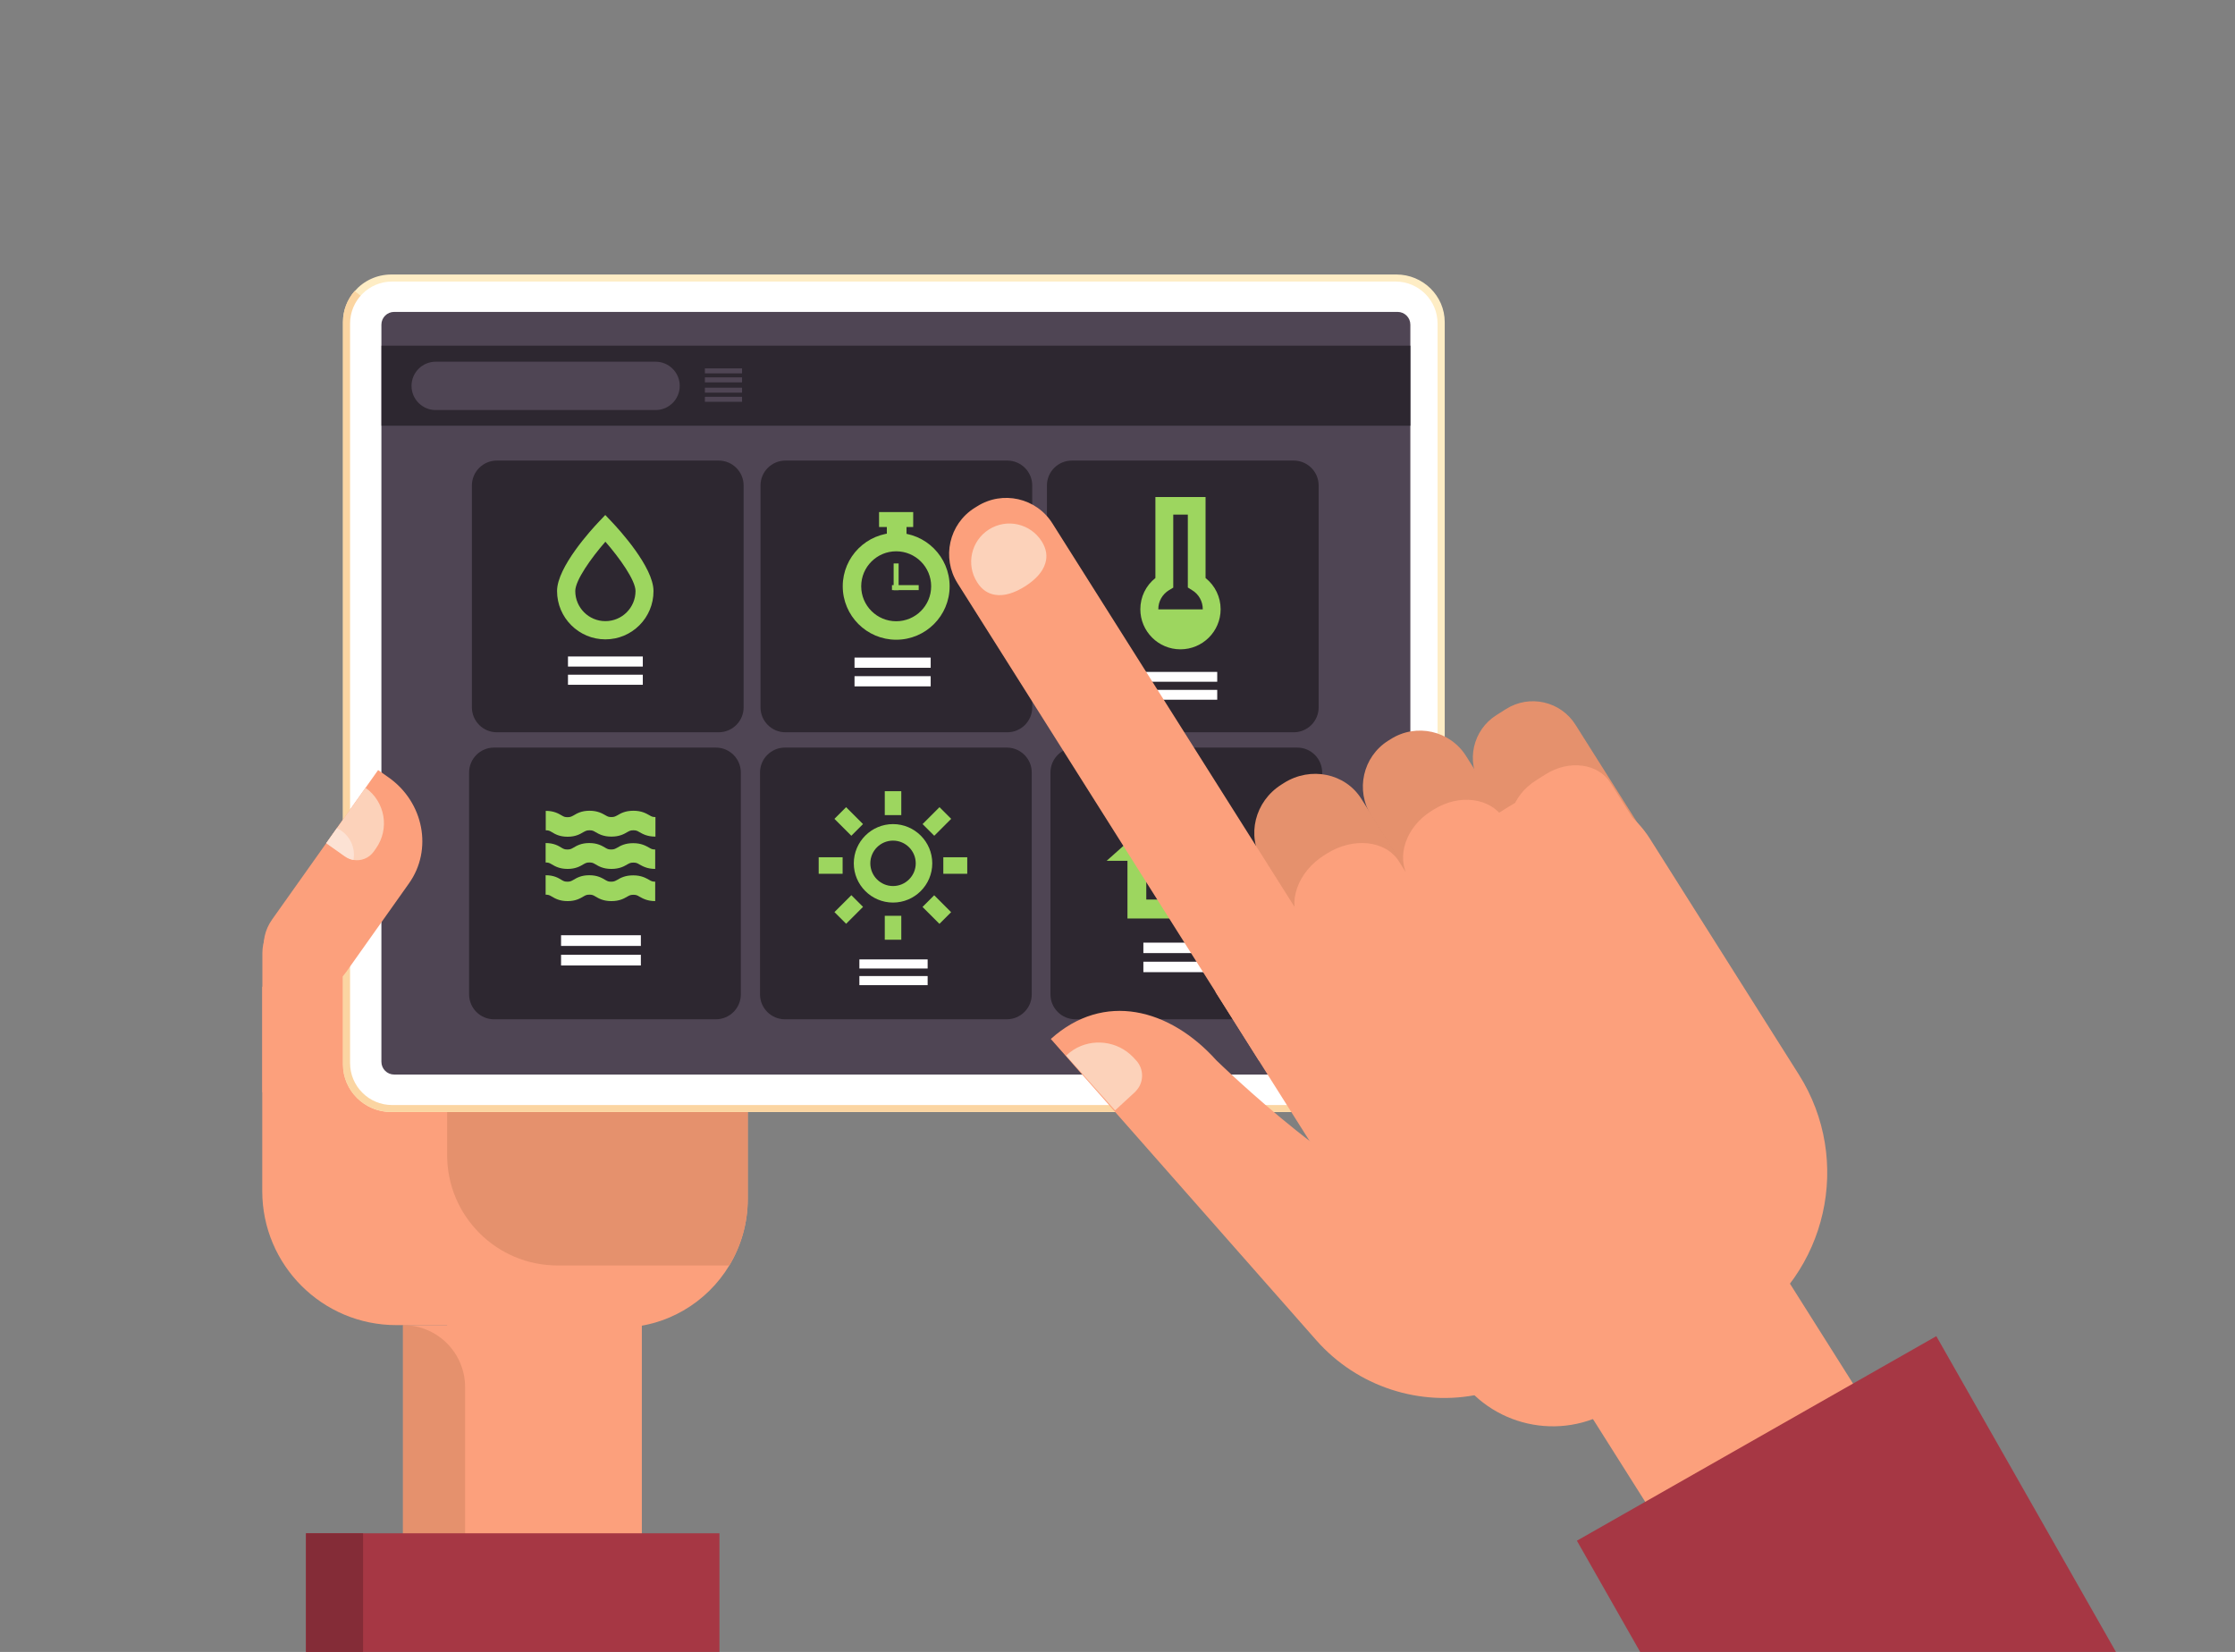 <?xml version="1.0" encoding="utf-8"?>
<!-- Generator: Adobe Illustrator 24.0.2, SVG Export Plug-In . SVG Version: 6.00 Build 0)  -->
<svg version="1.1" xmlns="http://www.w3.org/2000/svg" xmlns:xlink="http://www.w3.org/1999/xlink" x="0px" y="0px"
	 viewBox="0 0 1840 1360.1" style="enable-background:new 0 0 1840 1360.1;" xml:space="preserve">
<rect x="0" y="0" width="1840" height="1360.1" fill="#808080" stroke="none"/>
<style type="text/css">
	.st0{fill:#FCA07C;}
	.st1{fill:#E5916D;}
	.st2{fill:#A63744;}
	.st3{fill:#842C37;}
	.st4{fill:#FEEDC5;}
	.st5{fill:#FBD5A2;}
	.st6{fill:#FFFFFF;}
	.st7{fill:#4F4554;}
	.st8{fill:#2D2730;}
	.st9{fill:#9DD65F;}
	.st10{fill:#FCD2BA;}
	.st11{fill:#FCE2D4;}
</style>
<g id="Layer_5">
</g>
<g id="Layer_9">
</g>
<g id="Layer_2">
</g>
<g id="Layer_10">
</g>
<g id="Layer_7">
</g>
<g id="Layer_6">
	<rect x="331.8" y="1091" class="st0" width="196.6" height="227.4"/>
	<path class="st0" d="M505.8,1030.1v60.9H326.3c-61,0-110.4-49.4-110.4-110.4V812.4h72.1C408.4,812.4,505.8,909.9,505.8,1030.1z"/>
	<path class="st0" d="M615.6,987.2c0,20-5.6,38.7-15.2,54.7c-18.5,30.7-52.2,51.2-90.6,51.2H368.1V814.4h247.5V987.2z"/>
	<path class="st1" d="M615.6,987.2c0,20-5.6,38.7-15.2,54.7H459.1c-50.3,0-91-40.7-91-91V814.4h247.5V987.2z"/>
	<path class="st0" d="M290.8,784.8v114.6H216V784.8c0-20.7,16.7-37.4,37.4-37.4h0C274,747.4,290.8,764.2,290.8,784.8z"/>
	<path class="st1" d="M382.9,1142.1v176.3h-51.1V1091C360.1,1091,382.9,1113.9,382.9,1142.1z"/>
	<g>
		<rect x="251.9" y="1262.4" class="st2" width="340.4" height="97.7"/>
	</g>
	<g>
		<rect x="251.9" y="1262.4" class="st3" width="47" height="97.7"/>
	</g>
	<g>
		<path class="st4" d="M1189.4,876.4V265.2c0-21.6-17.9-39.2-39.8-39.2H322.2c-12.1,0-22.9,5.3-30.2,13.7c-6,6.9-9.6,15.8-9.6,25.5
			v611.2c0,21.6,17.8,39.2,39.8,39.2h827.4c4,0,7.9-0.6,11.5-1.7C1177.5,909,1189.4,894.1,1189.4,876.4z"/>
	</g>
	<g>
		<path class="st5" d="M291.9,239.6c-6,6.9-9.6,15.8-9.6,25.5v611.2c0,21.6,17.8,39.2,39.8,39.2h827.4c4,0,7.9-0.6,11.5-1.7
			L291.9,239.6z"/>
	</g>
	<g>
		<path class="st6" d="M1183.5,875.2V266.4c0-19.1-15.5-34.6-34.6-34.6H322.8c-19.1,0-34.6,15.5-34.6,34.6v608.8
			c0,19.1,15.5,34.6,34.6,34.6h826.1C1168,909.8,1183.5,894.3,1183.5,875.2z"/>
	</g>
	<path class="st7" d="M1150.6,884.7H324.5c-5.8,0-10.5-4.7-10.5-10.5V267.3c0-5.8,4.7-10.5,10.5-10.5h826.1
		c5.8,0,10.5,4.7,10.5,10.5v606.9C1161.1,880,1156.4,884.7,1150.6,884.7z"/>
	<g>
		<path class="st8" d="M591.6,602.9H409c-11.3,0-20.5-9.2-20.5-20.5V399.7c0-11.3,9.2-20.5,20.5-20.5h182.7
			c11.3,0,20.5,9.2,20.5,20.5v182.7C612.2,593.7,603,602.9,591.6,602.9z"/>
		<g>
			<g>
				<rect x="467.6" y="540.5" class="st6" width="61.6" height="8.3"/>
				<rect x="467.6" y="555.5" class="st6" width="61.6" height="8.3"/>
			</g>
			<g>
				<path class="st9" d="M498.4,526.4c-21.9,0-39.8-17.8-39.8-39.8c0-19.8,28.6-50.9,34.3-56.9l5.4-5.7l5.4,5.7
					c5.7,6,34.3,37.1,34.3,56.9C538.1,508.6,520.3,526.4,498.4,526.4z M498.4,446c-11.7,13.4-24.8,31.8-24.8,40.6
					c0,13.7,11.1,24.8,24.8,24.8c13.7,0,24.8-11.1,24.8-24.8C523.2,477.8,510.1,459.4,498.4,446z"/>
			</g>
		</g>
	</g>
	<g>
		<path class="st8" d="M1065.1,602.9H882.4c-11.3,0-20.5-9.2-20.5-20.5V399.7c0-11.3,9.2-20.5,20.5-20.5h182.7
			c11.3,0,20.5,9.2,20.5,20.5v182.7C1085.6,593.7,1076.4,602.9,1065.1,602.9z"/>
		<g>
			<g>
				<rect x="941.5" y="553.2" class="st6" width="60.6" height="8.1"/>
				<rect x="941.5" y="568" class="st6" width="60.6" height="8.1"/>
			</g>
			<g>
				<g>
					<path class="st9" d="M971.8,534.6c-18.2,0-33-14.8-33-33c0-10.2,4.6-19.5,12.4-25.7v-66.7h41.3v66.7
						c7.8,6.2,12.4,15.6,12.4,25.7C1004.9,519.8,990.1,534.6,971.8,534.6z M965.9,423.8v60l-3.5,2.1c-5.5,3.4-8.8,9.2-8.8,15.6
						c0,10.1,8.2,18.3,18.3,18.3c10.1,0,18.3-8.2,18.3-18.3c0-6.4-3.3-12.3-8.8-15.6l-3.5-2.2v-60H965.9z"/>
				</g>
				<path class="st9" d="M995.5,501.7c0,13-10.6,23.6-23.6,23.6s-23.6-10.6-23.6-23.6H995.5z"/>
			</g>
		</g>
	</g>
	<g>
		<path class="st8" d="M828.8,839.2H646.2c-11.3,0-20.5-9.2-20.5-20.5V636c0-11.3,9.2-20.5,20.5-20.5h182.7
			c11.3,0,20.5,9.2,20.5,20.5v182.7C849.4,830,840.2,839.2,828.8,839.2z"/>
		<g>
			<g>
				<rect x="707.5" y="789.9" class="st6" width="56.2" height="7.5"/>
				<rect x="707.5" y="803.6" class="st6" width="56.2" height="7.5"/>
			</g>
			<g>
				<g>
					<path class="st9" d="M735.2,743.1c-17.8,0-32.3-14.5-32.3-32.3s14.5-32.3,32.3-32.3s32.3,14.5,32.3,32.3S753,743.1,735.2,743.1
						z M735.2,692.1c-10.3,0-18.7,8.4-18.7,18.7c0,10.3,8.4,18.7,18.7,18.7c10.3,0,18.7-8.4,18.7-18.7
						C753.9,700.5,745.5,692.1,735.2,692.1z"/>
				</g>
				<g>
					<g>
						<rect x="728.4" y="651.4" class="st9" width="13.6" height="19.7"/>
					</g>
					<g>
						<rect x="728.4" y="754" class="st9" width="13.6" height="19.7"/>
					</g>
				</g>
				<g>
					<g>
						<rect x="776.6" y="705.8" class="st9" width="19.7" height="13.6"/>
					</g>
					<g>
						<rect x="674" y="705.8" class="st9" width="19.7" height="13.6"/>
					</g>
				</g>
				<g>
					<g>
						
							<rect x="761.6" y="669.5" transform="matrix(0.707 -0.707 0.707 0.707 -252.264 743.6)" class="st9" width="19.7" height="13.6"/>
					</g>
					<g>
						
							<rect x="689.1" y="742" transform="matrix(0.707 -0.707 0.707 0.707 -324.817 713.547)" class="st9" width="19.7" height="13.6"/>
					</g>
				</g>
				<g>
					<g>
						
							<rect x="764.6" y="739" transform="matrix(0.707 -0.707 0.707 0.707 -303.568 764.8)" class="st9" width="13.6" height="19.7"/>
					</g>
					<g>
						
							<rect x="692.1" y="666.4" transform="matrix(0.707 -0.707 0.707 0.707 -273.514 692.342)" class="st9" width="13.6" height="19.7"/>
					</g>
				</g>
			</g>
		</g>
	</g>
	<g>
		<path class="st8" d="M829.3,602.9H646.6c-11.3,0-20.5-9.2-20.5-20.5V399.7c0-11.3,9.2-20.5,20.5-20.5h182.7
			c11.3,0,20.5,9.2,20.5,20.5v182.7C849.8,593.7,840.6,602.9,829.3,602.9z"/>
		<g>
			<g>
				<rect x="703.5" y="541.4" class="st6" width="62.7" height="8.4"/>
				<rect x="703.5" y="556.7" class="st6" width="62.7" height="8.4"/>
			</g>
			<g>
				<g>
					<path class="st9" d="M737.8,526.7c-24.3,0-44-19.8-44-44c0-24.3,19.8-44,44-44c24.3,0,44,19.8,44,44
						C781.8,507,762.1,526.7,737.8,526.7z M737.8,453.9c-15.9,0-28.8,12.9-28.8,28.8c0,15.9,12.9,28.8,28.8,28.8
						c15.9,0,28.8-12.9,28.8-28.8C766.6,466.8,753.7,453.9,737.8,453.9z"/>
				</g>
				<rect x="730.1" y="432.1" class="st9" width="16.2" height="13"/>
				<rect x="723.7" y="421.6" class="st9" width="28.1" height="12.3"/>
				<rect x="735.7" y="463.9" class="st9" width="4.1" height="22"/>
				
					<rect x="743.2" y="472.8" transform="matrix(-1.836970e-16 1 -1 -1.836970e-16 1229.128 -261.452)" class="st9" width="4.1" height="22"/>
			</g>
		</g>
	</g>
	<g>
		<path class="st8" d="M589.3,839.2H406.7c-11.3,0-20.5-9.2-20.5-20.5V636c0-11.3,9.2-20.5,20.5-20.5h182.7
			c11.3,0,20.5,9.2,20.5,20.5v182.7C609.9,830,600.7,839.2,589.3,839.2z"/>
		<g>
			<g>
				<rect x="461.9" y="770" class="st6" width="65.7" height="8.8"/>
				<rect x="461.9" y="786.1" class="st6" width="65.7" height="8.8"/>
			</g>
			<g>
				<g>
					<path class="st9" d="M539.5,688.8c-6.7,0-10.4-2.2-13.1-3.7c-1.9-1.1-2.6-1.5-5-1.5s-3.1,0.5-5,1.5c-2.7,1.6-6.4,3.7-13.1,3.7
						c-6.7,0-10.4-2.2-13-3.7c-1.9-1.1-2.6-1.5-5-1.5c-2.3,0-3.1,0.5-5,1.5c-2.7,1.6-6.4,3.8-13,3.8c-6.7,0-10.4-2.2-13-3.8
						c-1.9-1.1-2.6-1.5-5-1.5v-16c6.7,0,10.4,2.2,13,3.7c1.9,1.1,2.6,1.5,5,1.5c2.3,0,3.1-0.5,5-1.5c2.7-1.6,6.4-3.8,13-3.8
						c6.7,0,10.4,2.2,13.1,3.7c1.9,1.1,2.6,1.5,5,1.5c2.3,0,3.1-0.5,5-1.5c2.7-1.6,6.4-3.7,13.1-3.7s10.4,2.2,13.1,3.7
						c1.9,1.1,2.6,1.5,5,1.5V688.8z"/>
				</g>
				<g>
					<path class="st9" d="M539.5,715.4c-6.7,0-10.4-2.2-13.1-3.7c-1.9-1.1-2.6-1.5-5-1.5s-3.1,0.5-5,1.5c-2.7,1.6-6.4,3.7-13.1,3.7
						c-6.7,0-10.4-2.2-13.1-3.8c-1.9-1.1-2.6-1.5-5-1.5c-2.3,0-3.1,0.5-4.9,1.5c-2.7,1.6-6.4,3.8-13,3.8c-6.7,0-10.4-2.2-13.1-3.8
						c-1.9-1.1-2.6-1.5-5-1.5v-16c6.7,0,10.4,2.2,13,3.8c1.9,1.1,2.6,1.5,5,1.5c2.3,0,3.1-0.5,4.9-1.5c2.7-1.6,6.4-3.8,13-3.8
						c6.7,0,10.4,2.2,13.1,3.8c1.9,1.1,2.6,1.5,5,1.5c2.3,0,3.1-0.5,5-1.5c2.7-1.6,6.4-3.7,13.1-3.7s10.4,2.2,13.1,3.7
						c1.9,1.1,2.6,1.5,5,1.5V715.4z"/>
				</g>
				<g>
					<path class="st9" d="M539.5,741.9c-6.7,0-10.4-2.2-13.1-3.7c-1.9-1.1-2.6-1.5-5-1.5s-3.1,0.5-5,1.5c-2.7,1.6-6.4,3.7-13.1,3.7
						c-6.7,0-10.4-2.2-13.1-3.8c-1.9-1.1-2.6-1.5-5-1.5c-2.3,0-3.1,0.5-4.9,1.5c-2.7,1.6-6.4,3.8-13,3.8c-6.7,0-10.4-2.2-13.1-3.8
						c-1.9-1.1-2.6-1.5-5-1.5v-16c6.7,0,10.4,2.2,13,3.8c1.9,1.1,2.6,1.5,5,1.5c2.3,0,3.1-0.5,4.9-1.5c2.7-1.6,6.4-3.8,13-3.8
						c6.7,0,10.4,2.2,13.1,3.8c1.9,1.1,2.6,1.5,5,1.5c2.3,0,3.1-0.5,5-1.5c2.7-1.6,6.4-3.7,13.1-3.7s10.4,2.2,13.1,3.7
						c1.9,1.1,2.6,1.5,5,1.5V741.9z"/>
				</g>
			</g>
		</g>
	</g>
	<g>
		<path class="st8" d="M1068,839.2H885.3c-11.3,0-20.5-9.2-20.5-20.5V636c0-11.3,9.2-20.5,20.5-20.5H1068c11.3,0,20.5,9.2,20.5,20.5
			v182.7C1088.5,830,1079.3,839.2,1068,839.2z"/>
		<g>
			<g>
				<rect x="941.3" y="776.1" class="st6" width="64.1" height="8.6"/>
				<rect x="941.3" y="791.8" class="st6" width="64.1" height="8.6"/>
			</g>
			<g>
				<g>
					<path class="st9" d="M1017.6,756.2h-89.4v-47.5h-17.1l61.8-55.1l61.8,55.1h-17.1V756.2z M943.7,740.6h58.2v-40.2l-29.1-26
						l-29.1,26V740.6z"/>
				</g>
				<rect x="964.1" y="725.9" class="st9" width="17.5" height="26.5"/>
			</g>
		</g>
	</g>
	<g>
		<path class="st0" d="M336.7,727.3l-51.8,73.1c-11.9,16.8-35.3,20.8-52.1,8.9l0,0c-16.8-11.9-20.8-35.3-8.9-52.1l87.4-123.2
			l8.8,6.2C348.9,660.6,356.4,699.6,336.7,727.3z"/>
		<path class="st10" d="M309.4,698.7l-1.7,2.4c-3.9,5.5-10.5,8-16.7,6.9c-2.4-0.4-4.9-1.4-7-2.9l-15.4-10.9l32.3-45.6
			c8.1,5.7,13.1,14.2,14.7,23.3C317.1,680.9,315.2,690.6,309.4,698.7z"/>
		<path class="st11" d="M291,708c-2.4-0.4-4.9-1.4-7-2.9l-15.4-10.9l8.7-12.3c1.4,0.6,2.7,1.3,3.9,2.2
			C289.1,689.7,292.6,699.1,291,708z"/>
	</g>
	<g>
		<polygon class="st0" points="1441.7,1006.3 1275.4,1111.3 1372.6,1265.2 1605.1,1265.2 		"/>
		<g>
			<g>
				<path class="st1" d="M1231.9,588.8l7.9-5c19.4-12.3,45.1-6.5,57.3,13l171.2,271.1l-78.1,49.3L1219,646.1
					C1206.7,626.7,1212.5,601.1,1231.9,588.8z"/>
				<path class="st1" d="M1142.9,609.8l2.1-1.3c21-13.3,48.8-7,62,14L1393,916.9l-78.1,49.3l-185.9-294.5
					C1115.7,650.8,1121.9,623,1142.9,609.8z"/>
				<path class="st1" d="M1054.9,646l2.2-1.4c21.9-13.8,50.3-8,63.6,13l185.9,294.5l-81.4,51.4L1039.3,709
					C1026.1,688,1033,659.8,1054.9,646z"/>
				<path class="st0" d="M802.3,418.2l2.1-1.3c21-13.3,48.8-7,62,14l248.3,393.3l-78.1,49.3L788.3,480.2
					C775.1,459.2,781.3,431.4,802.3,418.2z"/>
				<path class="st0" d="M1178.1,667.9l2.1-1.3c21-13.3,46.9-9.9,57.9,7.4l153.7,243.5l-78.1,49.3L1160,723.3
					C1149,706,1157.1,681.2,1178.1,667.9z"/>
				<path class="st0" d="M1090.1,704.2l2.2-1.4c21.9-13.8,48.5-10.9,59.4,6.4l153.7,243.5l-81.4,51.4l-153.7-243.5
					C1059.4,743.3,1068.2,718,1090.1,704.2z"/>
				<path class="st0" d="M1264.4,642.6l7.9-5c19.4-12.3,43.3-9.2,53.5,6.9l141.5,224.2l-78.1,49.3l-141.5-224.2
					C1237.5,677.8,1245,654.9,1264.4,642.6z"/>
				<path class="st0" d="M865.1,855.4L865.1,855.4c43.7-39.3,97.8-25.2,136.3,17.6c0,0,120.4,117.2,164.1,109.8
					c22.1-3.8,58.5,33.1,149.6,144l-96.5,21c-49.7,10.8-101.3-6.2-134.9-44.3L865.1,855.4z"/>
			</g>
			<path class="st10" d="M932.9,870.4l2.2,2.4c5.9,6.1,6.7,15.3,2.5,22.3c-0.9,1.4-1.9,2.7-3.1,3.9L918,914.2l-11.9-13.3l-28.4-31.8
				c1.9-1.8,4-3.4,6.1-4.8C899.2,854.6,919.8,856.8,932.9,870.4z"/>
			<path class="st10" d="M814.2,435.9c14.7-9.3,34.1-4.9,43.4,9.8c4,6.3,4.7,12.4,3,17.9c-2.1,7.4-8.4,13.9-16.8,19.2
				c-8.4,5.3-17,8.2-24.6,6.9c-5.7-0.9-10.9-4.1-14.8-10.4C795.1,464.7,799.5,445.2,814.2,435.9z"/>
		</g>
		<path class="st0" d="M1433.8,1093.4l-105.2,66.4c-43.9,27.7-102,14.6-129.8-29.3l-198.2-313.9L1242,664.2
			c39.4-24.9,91.4-13.1,116.3,26.3l122.7,194.3C1525.5,955.4,1504.4,1048.8,1433.8,1093.4z"/>
	</g>
	<g>
		<polygon class="st2" points="1594.1,1100.1 1298.2,1268.5 1350.3,1360.1 1742,1360.1 		"/>
	</g>
	<rect x="314.1" y="284.6" class="st8" width="847" height="65.9"/>
	<g>
		<g>
			<rect x="580.3" y="303.3" class="st7" width="30.6" height="4.1"/>
			<rect x="580.3" y="310.7" class="st7" width="30.6" height="4.1"/>
		</g>
		<g>
			<rect x="580.3" y="319.2" class="st7" width="30.6" height="4.1"/>
			<rect x="580.3" y="326.7" class="st7" width="30.6" height="4.1"/>
		</g>
	</g>
	<path class="st7" d="M539.7,337.6h-181c-11,0-19.9-8.9-19.9-19.9l0,0c0-11,8.9-19.9,19.9-19.9h181c11,0,19.9,8.9,19.9,19.9l0,0
		C559.6,328.7,550.7,337.6,539.7,337.6z"/>
</g>
<g id="Layer_1">
</g>
<g id="Layer_8">
</g>
</svg>

